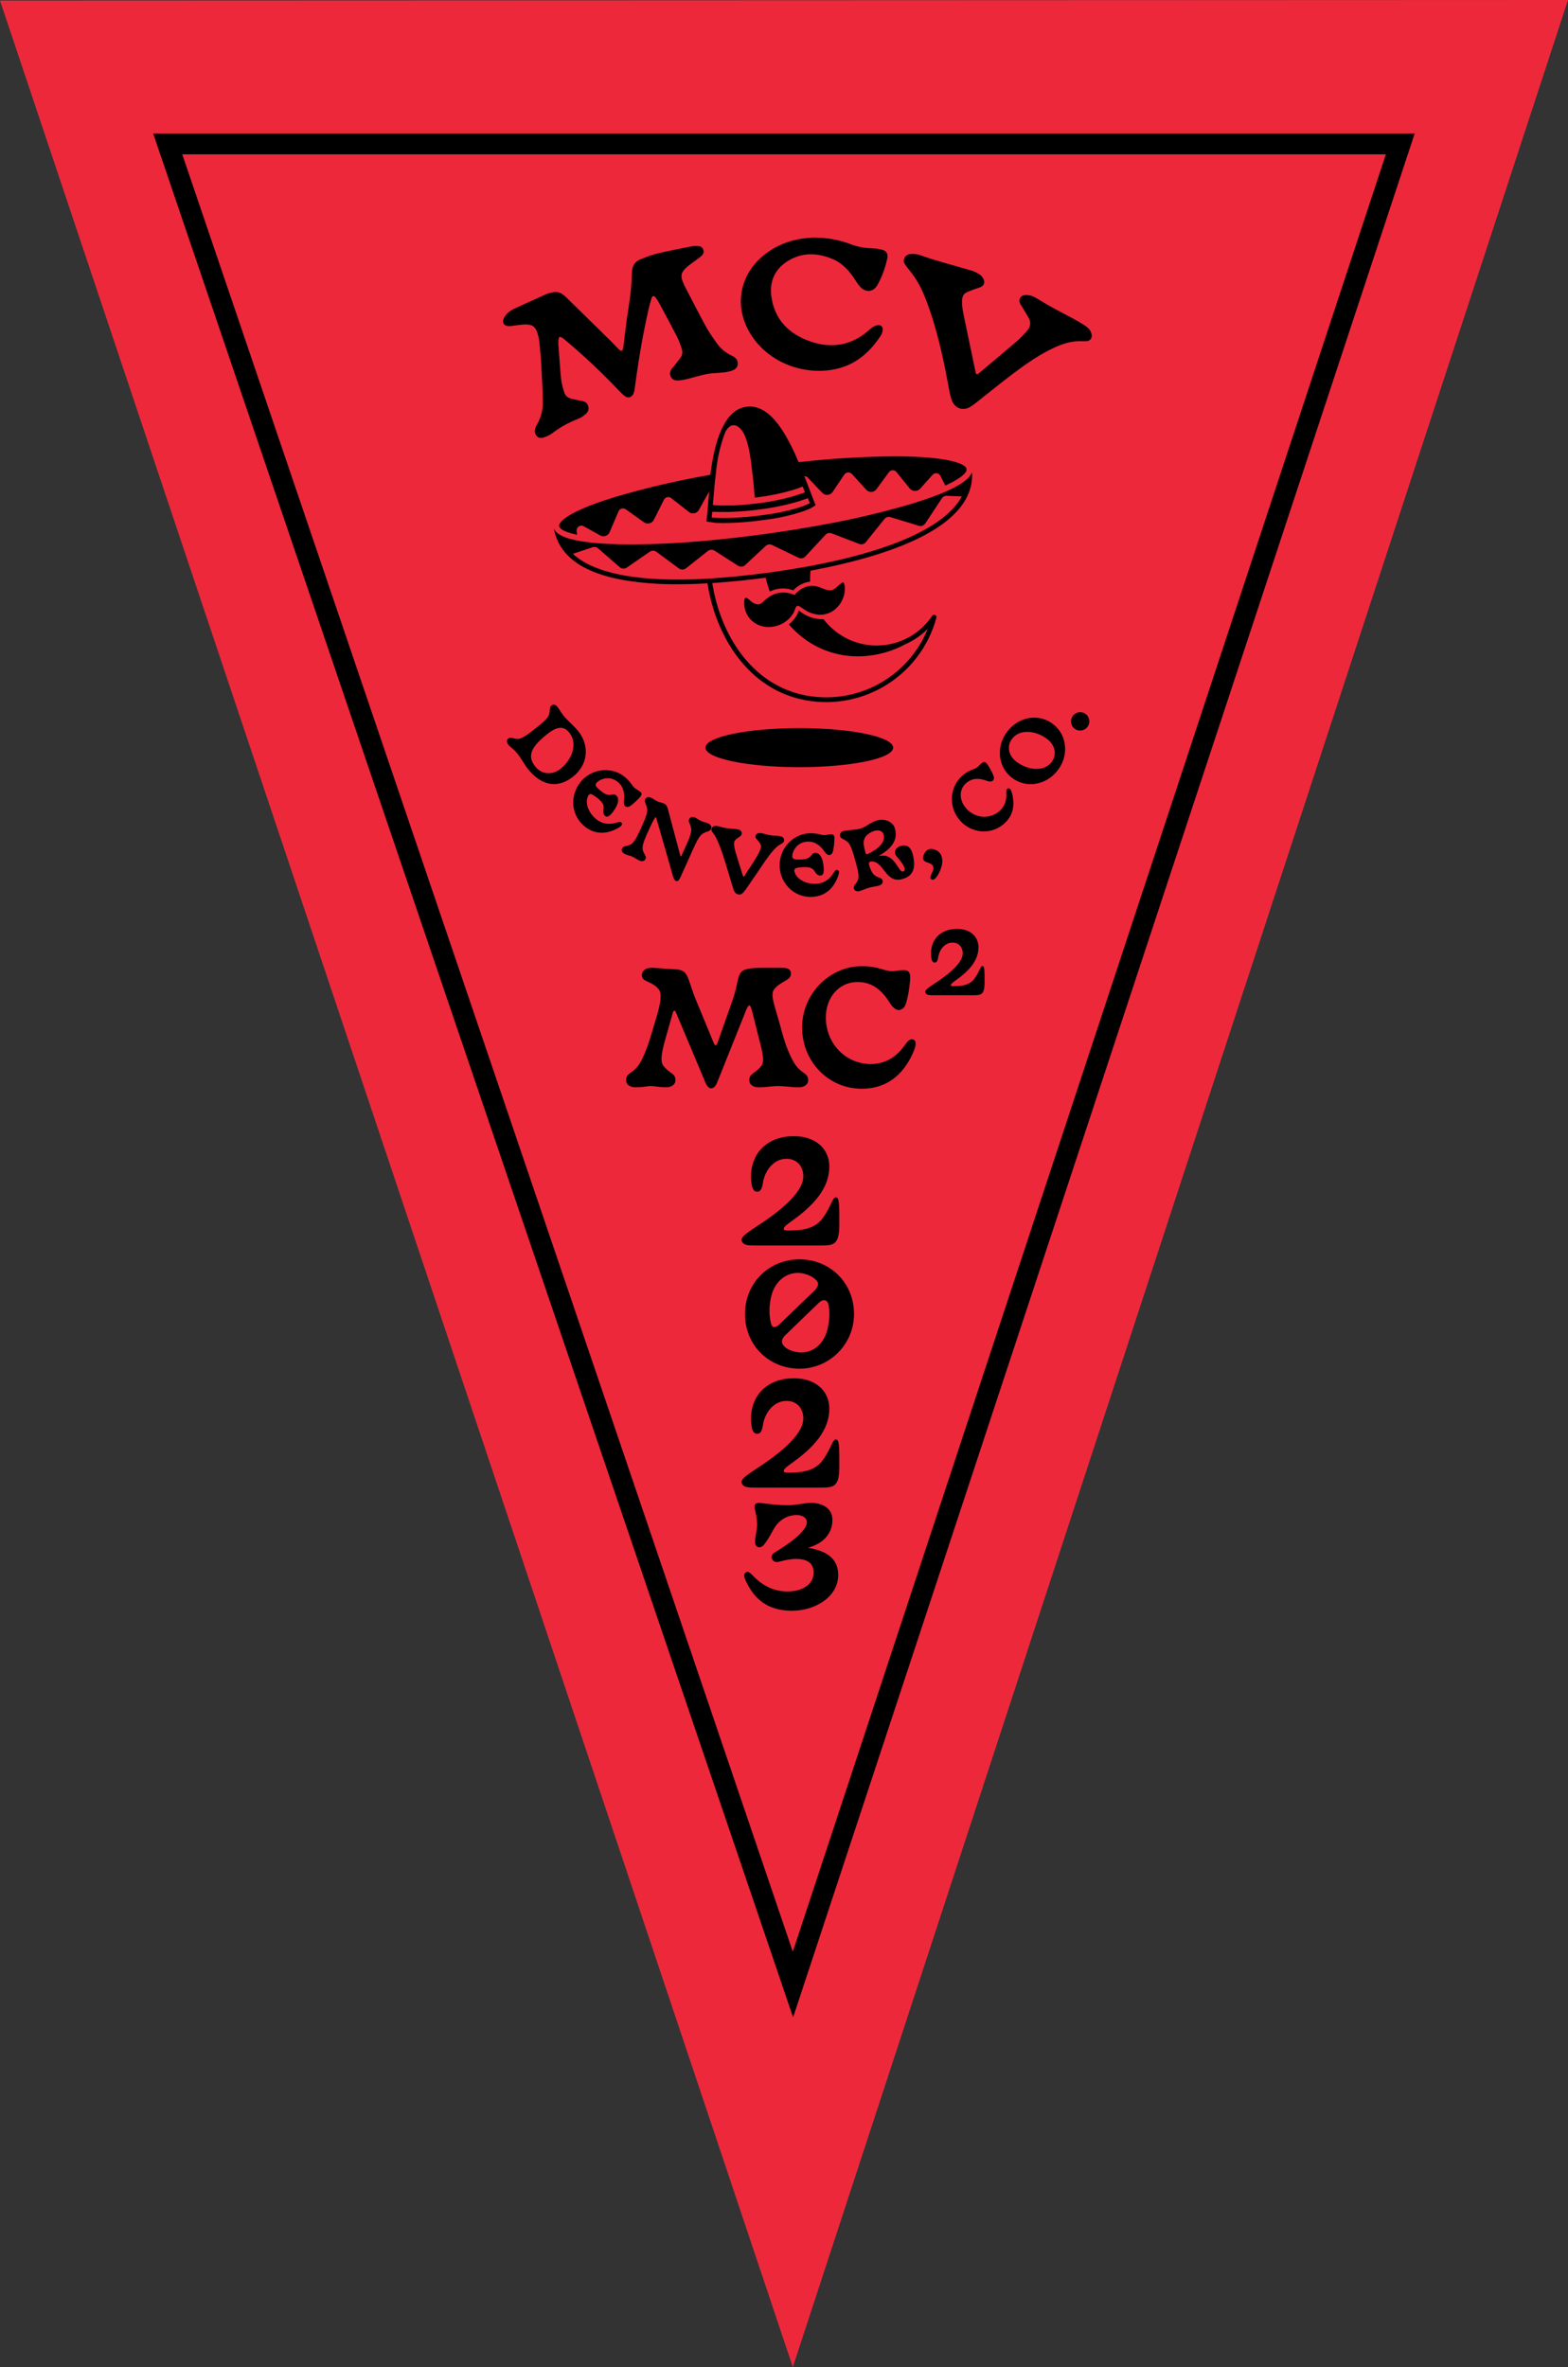 <?xml version="1.0" encoding="UTF-8"?><svg id="Layer_2" xmlns="http://www.w3.org/2000/svg" viewBox="0 0 526.39 794.46"><rect x="0" y="0" width="526.39" height="794.46" fill="#333333" stroke="none"/><defs><style>.cls-1{fill:#fff;}.cls-2{fill:none;stroke:#000;stroke-miterlimit:10;stroke-width:7px;}.cls-3{fill:#ee283b;}</style></defs><g id="Layer_4"><polygon class="cls-3" points="0 .2 526.39 0 266.16 794.46 0 .2"/><polygon class="cls-2" points="56.3 48.3 470.08 48.3 266.2 666.07 56.3 48.3"/><g><g><path d="m236.64,362.92l-9.72-23.12c-.37-.85-.8-.8-1.06.16l-2.13,7.49c-1.22,4.3-2.39,8.45-1.06,10.2,2.18,2.87,4.09,2.44,4.09,4.94,0,1.38-1.28,2.34-3.24,2.34-2.13,0-3.83-.43-5.05-.43s-2.34.43-5.05.43c-1.97,0-3.24-.96-3.24-2.34,0-2.5,1.91-2.07,4.09-4.94,1.33-1.75,3.03-5.9,4.3-10.2l1.54-5.15c1.28-4.3,2.39-8.45,1.06-10.2-2.18-2.87-5.69-2.44-5.69-4.73,0-1.59,1.28-2.55,3.24-2.55,1.59,0,5.47.43,6.64.43,6.22,0,4.89,2.13,8.34,10.52l5.85,14.14c.48,1.22.9,1.22,1.38-.05l5.05-14.35c3.14-8.93-.16-10.68,10.47-10.68h6.16c2.18,0,2.92.69,2.92,2.02,0,2.29-3.51,2.39-5.69,5.26-1.33,1.75.32,5.79,1.54,10.2l1.43,5.15c1.22,4.41,3.08,8.45,4.41,10.2,2.18,2.87,4.09,2.44,4.09,4.94,0,1.38-1.28,2.34-3.24,2.34-2.13,0-4.62-.43-6.91-.43s-3.67.43-6.38.43c-1.97,0-3.24-.96-3.24-2.34,0-2.5,1.91-2.07,4.09-4.94,1.33-1.75-.05-5.79-1.12-10.2l-1.91-7.65c-.74-2.98-1.17-3.08-2.18-.64l-9.51,23.75c-.53,1.38-1.12,2.34-2.18,2.34s-1.54-1.17-2.13-2.34Z"/><path d="m269.27,344.85c0-11.32,9.25-20.57,20.03-20.57,6.48,0,7.71,2.13,11.37,1.59,3.51-.53,4.73-.43,4.89,1.86.11,1.65-.9,8.82-1.91,10.15-1.22,1.59-3.03,1.75-4.89-1.22-2.76-4.41-6-7.07-10.89-7.07-6.32,0-10.63,5.31-10.63,11.85,0,8.71,6.54,15.68,15.14,15.68,5,0,8.77-2.66,11.16-6.06,1.28-1.81,2.02-2.66,3.24-2.07.74.37.8,1.75.11,3.45-2.76,6.86-8.02,12.97-17.59,12.97-11.32,0-20.03-9.25-20.03-20.57Z"/></g><path d="m310.64,333.14c-.26-.66.52-1.35,2.91-2.91,3.77-2.45,9.64-6.65,9.64-10.3,0-2.13-1.38-3.57-3.42-3.57-2.5,0-4.43,2.24-4.83,5.04-.17,1.15-.55,1.67-1.12,1.67-.49,0-1.01-.32-1.18-1.61-.75-5.61,2.76-9.7,8.63-9.7,4.58,0,7.22,2.7,7.22,6.19,0,4.37-3.11,7.91-7.83,11.22-1.27.89-1.55,1.29-1.44,1.58.12.26.58.26,2.13.2,2.13-.09,4.34-.52,5.81-2.53,1.67-2.3,1.96-4.23,2.68-4.2.69.03.69,1.47.69,5.41,0,4.23-1.09,4.4-3.74,4.4h-13.26c-1.5,0-2.53,0-2.88-.89Z"/></g><path class="cls-1" d="m266.41,193.73l.7-.1-.7.09h0Z"/><g><path d="m193.06,179.35l.33.08.33.07-.14-1.31c-.09-.88.55-1.67,1.43-1.76.32-.03.65.03.94.19l5.56,3.09c1.09.6,2.46.2,3.06-.89.04-.06.07-.13.1-.2l.43-1.01.32-.76v-.05l.31-.69,1.91-4.49c.34-.82,1.27-1.2,2.09-.87.11.05.21.1.31.17l6.15,4.37c1.02.72,2.42.48,3.14-.54.06-.09.12-.18.17-.28l3.41-6.76c.4-.79,1.36-1.11,2.15-.71.1.05.19.11.27.17l5.95,4.67c.97.76,2.38.59,3.14-.39.08-.1.14-.2.2-.31l3.1-5.56.37-.69c-.13,1.39-.26,2.78-.37,4.17-.16,1.87-.31,3.63-.48,5.24l-.08.69.69.15.43.07.8.09.83.17c.76.05,1.74.09,2.99.09,4.15-.04,8.3-.34,12.41-.89.61-.08,1.2-.15,1.76-.24,4.34-.52,8.61-1.49,12.75-2.89.38-.13.69-.26,1.03-.39.44-.18.81-.35,1.12-.49l.18.08s-.03-.09-.06-.14c.42-.2.82-.43,1.2-.69l.5-.36-.23-.58c-.61-1.53-1.25-3.21-1.92-4.99-.51-1.35-1.05-2.78-1.61-4.17.43,0,.85.18,1.15.49l4.86,5.11c.85.89,2.27.92,3.16.07.12-.11.22-.24.31-.37l3.95-5.85c.5-.74,1.51-.93,2.25-.42.1.07.2.15.28.24l4.79,5.27c.83.92,2.25.99,3.17.16.11-.1.21-.22.3-.34l4.17-5.68c.51-.71,1.51-.88,2.22-.36.12.09.22.19.32.3l3.65,4.54.51.63h0l.24.3c.1.12.2.22.32.32.97.81,2.4.71,3.24-.22l1.82-2.04,1.29-1.44h0l1.04-1.16c.39-.43.97-.63,1.54-.51.21.05.42.13.6.26h0c.22.16.4.37.51.62l1.62,3.24.29-.13.28-.14c1.47-.66,2.87-1.44,4.21-2.33,1.77-1.22,2.47-2.22,2.37-2.93-.02-.11-.05-.22-.1-.32h0c-.07-.15-.17-.28-.28-.4-.18-.19-.38-.35-.6-.49-.38-.24-.79-.45-1.21-.63-2.82-1.17-8.53-2.2-18.29-2.4-1.21,0-2.45-.03-3.73-.03-10.75.08-21.49.73-32.18,1.95,0-.06-.05-.12-.08-.17l-.21-.49c-.03-.09-.08-.18-.12-.27v-.03c-.04-.1-.09-.21-.13-.31l-.19-.42-.06-.15c-4.17-9.35-9.48-17.76-16.77-16.75-3.41.47-5.85,2.84-7.64,6.25-2.08,3.73-3.34,9.03-4.17,14.59l-.28,2c-10.88,1.87-21.63,4.38-32.21,7.51-9.37,2.88-14.59,5.44-16.95,7.35-.34.27-.66.56-.95.89-.09.1-.17.2-.24.3-.15.2-.27.42-.35.66-.05.16-.07.33-.05.49.12.9,1.74,1.94,5.39,2.76Zm46.26-10.09c.05-.56.1-1.14.15-1.72.1-1.23.22-2.49.35-3.77v-.31c0-.1,0-.22.03-.32.14-1.39.29-2.78.47-4.11v-.19c0-.15.04-.3.06-.45s0-.22.05-.33v-.33c0-.1.06-.36.08-.54,0-.05,0-.1,0-.15.48-3.83,1.37-7.59,2.67-11.23.09-.2.15-.31.15-.31.32-1.01.96-1.88,1.83-2.47,2.08-1.21,4.01,1.25,4.76,2.9,1.22,2.68,1.7,5.77,2.16,8.65,0,.2.06.41.09.61v.15c0,.21.06.42.1.63v.15c0,.06,0,.11,0,.17l.04.32c0,.1,0,.2.05.3v.19c.23,1.67.42,3.34.6,5.02,0,.17,0,.35.05.52s.03.35.06.52,0,.22,0,.33c.11,1.17.21,2.36.31,3.53l.37-.04c2.08-.26,4.29-.6,6.45-1.04l.38-.08.38-.08c1.39-.28,2.72-.62,4.04-.99l.47-.13.47-.13c1.11-.33,2.19-.7,3.22-1.1l.32-.12.47,1.25c.1.24.19.49.28.69h-.07l-.25.09-.69.27c-1.75.62-3.54,1.16-5.34,1.6-.39.1-.77.19-1.16.27-1.7.4-3.43.73-5.16,1.01-1.21.2-2.41.37-3.6.51l-.37.04c-1.44.17-2.84.31-4.17.41s-2.51.17-3.66.21h-3.12c-1.39,0-2.56-.05-3.47-.13.19-.01.19-.14.21-.27h0Zm-.39,4.36l.08-.89c0-.32.06-.65.09-.98l.69.05h.72c.43,0,.89,0,1.39.03h2.4c2.78-.06,6.1-.26,9.62-.69l.38-.05c1.23-.15,2.49-.33,3.75-.53.69-.12,1.45-.24,2.17-.38.9-.17,1.79-.35,2.68-.55s1.7-.39,2.54-.61c1.84-.47,3.66-1.04,5.45-1.7l.32-.13c.22.58.44,1.14.65,1.68l-.32.16c-.42.21-1.01.47-1.79.77-.45.17-.98.36-1.58.56l-1.45.44c-3.04.83-6.12,1.47-9.24,1.9-.75.11-1.53.22-2.35.32l-.69.08-.4.05c-4.19.53-8.42.76-12.65.69l-1.1-.05-.8-.06-.55-.06s-.02-.05-.03-.08h0Z"/><path d="m282.75,195.58c-.29.14-.56.32-.8.53-1.05.79-1.9,2.01-3.19,2.01h-.11c-1.62,0-3.22-1.1-4.8-1.4-.38-.07-.77-.11-1.16-.11-.26,0-.52.01-.78.05-.25.03-.5.08-.75.14-.25.06-.5.13-.75.22-1.44.54-2.7,1.47-3.64,2.68l-.67-.24c-1.01-.39-2.08-.59-3.16-.59-1.15,0-2.3.23-3.35.7l-.43.21c-.85.45-1.65,1-2.37,1.63-.7.61-1.29,1.39-2.3,1.45h-.11c-.86-.11-1.67-.49-2.3-1.08-.32-.23-1.15-1.15-1.63-1.15h-.07c-.89.18-.47,3.07-.34,3.63.34,1.5,1.11,2.87,2.22,3.94,1.56,1.47,3.63,2.28,5.78,2.25,2.21-.01,4.35-.76,6.09-2.13.95-.74,1.74-1.67,2.32-2.72.36-.67.48-1.56.96-2.11.04-.05.09-.09.14-.12.07-.03.15-.05.23-.05.88,0,2.57,1.86,4.69,2.5l.83.23c.37.09.67.15,1.01.2.32.05.65.08.97.09h.23c.7-.01,1.4-.13,2.07-.36,3.39-.89,6.11-4.69,6.03-8.37,0-.49,0-2.15-.75-2.15-.04.03-.08.06-.11.1Z"/><path d="m326.28,158.57c-.18.48-.44.92-.76,1.31-.2.24-.42.48-.65.69l-.19.18c-2.78,2.59-8.85,5.33-18.11,8.18-10.46,3.1-21.1,5.59-31.85,7.46l-.88.15-.86.16c-4.91.86-9.99,1.67-15.15,2.39l-1.61.22c-5.91.81-11.71,1.47-17.3,2l-.81.08-.81.07c-9.22.83-17.84,1.26-25.36,1.26-1.29,0-2.54,0-3.77-.03-10.03-.22-16.73-1.25-20.01-3.09.09.26.19.51.29.76-.11-.26-.21-.51-.3-.77-.37-.2-.72-.43-1.04-.69-.53-.41-.93-.96-1.17-1.59,1.54,9.11,9.51,14.98,23.69,17.44,5.91.95,11.89,1.4,17.87,1.34,3.16,0,6.5-.1,10.01-.3,2.7,17.48,13.48,35.72,33.04,39.25,19.55,3.52,38.55-8.47,43.78-27.63.15-.41-.06-.87-.47-1.02-.37-.13-.78.02-.97.36-6.9,10.27-20.82,13-31.09,6.09-2.04-1.37-3.84-3.07-5.33-5.02h-.97c-.33,0-.69-.05-1.04-.1-.73-.12-1.46-.28-2.17-.49-1.25-.43-2.42-1.05-3.47-1.85l-.69-.47-.13.38c-.12.37-.27.74-.45,1.08-.68,1.24-1.6,2.32-2.71,3.2,2.03,2.36,4.39,4.42,7.02,6.09,5.27,3.31,11.44,4.91,17.66,4.59,5.08-.25,10.03-1.64,14.49-4.07,2.78-1.23,5.31-2.97,7.44-5.14-6.51,16.15-23.46,25.51-40.6,22.43-18.76-3.38-29.1-20.92-31.73-37.78,5.56-.36,11.53-.96,17.91-1.79.37,1.57.84,3.11,1.39,4.63l.39-.18c1.25-.56,2.6-.85,3.97-.85,1.21,0,2.41.22,3.54.63,1.11-1.2,2.5-2.09,4.06-2.59.26-.08.52-.15.79-.21.26-.06.52-.1.79-.13-.05-1.22,0-2.45.15-3.67,14.86-2.78,27.2-6.44,36.13-10.81,12.5-6.1,18.55-13.56,18.07-22.14Zm-54,31.34l-.81.15-.83.15c-3.58.65-7.3,1.24-11.16,1.78-.95.13-1.89.26-2.82.38-6.34.83-12.27,1.42-17.8,1.77l-.81.05-.79.05c-10.78.6-19.94.26-27.38-1.04-7.91-1.39-13.78-3.82-17.56-7.31l6.59-2.22c.65-.22,1.37-.08,1.88.38l7.24,6.3c.67.59,1.66.65,2.4.14l7.71-5.32c.67-.47,1.57-.45,2.22.03l7.56,5.59c.7.52,1.66.51,2.35-.03l6.62-5.24.75-.6.09-.06c.25-.17.53-.28.82-.33.46-.07.93.03,1.32.28l7.89,5.06c.75.49,1.74.4,2.39-.22l5.73-5.33,1.16-1.08c.58-.54,1.43-.67,2.14-.33l8.92,4.29c.77.37,1.68.2,2.26-.43l.88-.94.97-1.04.97-1.05,3.93-4.25c.53-.57,1.35-.77,2.08-.49l9.26,3.56c.79.31,1.69.06,2.22-.6l6.22-7.74c.5-.62,1.32-.88,2.08-.64l9.46,2.88c.83.26,1.72-.07,2.2-.79l5.56-8.41c.37-.57,1.01-.89,1.69-.86l5.01.22c-2.54,4.67-7.67,8.9-15.39,12.7-8.72,4.26-20.73,7.86-35.22,10.58h0Z"/><ellipse cx="268.33" cy="250.93" rx="31.51" ry="6.55"/></g><g><path d="m249.01,416.56c-.43-1.09.85-2.23,4.79-4.79,6.21-4.03,15.88-10.95,15.88-16.97,0-3.51-2.28-5.88-5.64-5.88-4.12,0-7.3,3.7-7.96,8.3-.28,1.9-.9,2.75-1.85,2.75-.81,0-1.66-.52-1.94-2.66-1.23-9.25,4.55-15.98,14.22-15.98,7.54,0,11.9,4.46,11.9,10.19,0,7.21-5.12,13.04-12.9,18.49-2.09,1.47-2.56,2.13-2.37,2.61.19.43.95.43,3.51.33,3.51-.14,7.16-.85,9.58-4.17,2.75-3.79,3.22-6.97,4.41-6.92,1.14.05,1.14,2.42,1.14,8.91,0,6.97-1.8,7.25-6.16,7.25h-21.86c-2.46,0-4.17,0-4.74-1.47Z"/><path d="m286.7,441.02c0,10.1-8.15,18.35-18.3,18.35s-18.3-7.77-18.3-18.35,8.2-18.35,18.3-18.35,18.3,7.73,18.3,18.35Zm-25.03,3.46l11.38-10.95c1.33-1.23,2.23-2.61.95-3.89-1.04-1.04-2.42-1.71-3.94-2.13-5.12-1.28-9.67,1.9-11.09,7.3-.81,3.18-.85,6.68-.14,9.39.43,1.71,1.61,1.47,2.84.28Zm5.03,9.15c5.21,1.33,9.72-1.94,11.05-7.35.66-2.7.95-5.64.38-8.34-.38-1.85-1.8-2.09-3.37-.57l-11.14,10.76c-1.38,1.33-1.56,2.75,0,4.08,1,.81,2.13,1.18,3.08,1.42Z"/><path d="m249.01,497.82c-.43-1.09.85-2.23,4.79-4.79,6.21-4.03,15.88-10.95,15.88-16.97,0-3.51-2.28-5.88-5.64-5.88-4.12,0-7.3,3.7-7.96,8.3-.28,1.9-.9,2.75-1.85,2.75-.81,0-1.66-.52-1.94-2.66-1.23-9.25,4.55-15.98,14.22-15.98,7.54,0,11.9,4.46,11.9,10.19,0,7.21-5.12,13.04-12.9,18.49-2.09,1.47-2.56,2.13-2.37,2.61.19.43.95.43,3.51.33,3.51-.14,7.16-.85,9.58-4.17,2.75-3.79,3.22-6.97,4.41-6.92,1.14.05,1.14,2.42,1.14,8.91,0,6.97-1.8,7.25-6.16,7.25h-21.86c-2.46,0-4.17,0-4.74-1.47Z"/><path d="m250.38,530.63c-.66-1.42-.76-2.42,0-2.89.76-.47,1.33,0,2.37,1.09,3.18,3.32,6.97,5.31,11.62,5.31,5.12,0,8.77-2.46,8.77-6.35,0-4.93-5.36-5.36-11.33-3.7-1.19.33-2.04.24-2.61-.81-.33-.62-.28-1.52.81-2.18,7.77-4.69,10.86-8.06,10.86-10.19,0-1.52-1.47-2.42-3.46-2.42-2.37,0-5.69,1.04-7.82,4.98-2.7,4.93-3.75,6.26-5.21,5.74-1.75-.62-.38-4.31-.24-7.02.14-2.89-.76-5.4-.81-6.31-.1-1.47.95-1.56,2.42-1.38,2.56.33,6.02.71,8.58.71,2.8,0,6.07-.81,7.96-.81,3.18,0,7.3,1.42,7.16,6.02-.14,4.31-3.03,7.68-8.25,9.05,5.07.85,10.19,2.84,10.19,9.15,0,7.21-7.58,11.99-15.46,11.99-8.3,0-12.71-3.93-15.55-10Z"/></g><g><path d="m170.58,247.92c1.02-.8,1.46.11,3.33.08,1.14-.02,2.87-1.18,4.69-2.61l2.1-1.66c1.82-1.44,3.34-2.85,3.63-3.96.47-1.81.07-2.41.78-2.97.65-.51,1.45-.3,2.08.5.51.65,1.16,1.83,1.88,2.74,1.71,2.17,3.3,3.16,5.12,5.45,3.8,4.81,3.22,11.2-1.8,15.17-6.95,5.49-13.17,1.08-16.77-4.9-2.64-4.42-4.07-4.66-4.94-5.77-.63-.8-.65-1.63-.09-2.07Zm8.41,8.34c2.25,3.88,6.3,4.06,9.18,1.79,3.73-2.94,5.95-8.36,2.99-12.1-1.74-2.21-3.88-2.38-7.37.37-5.02,3.97-6.6,6.83-4.8,9.95Z"/><path d="m194.77,262.6c3.62-4.63,10.37-5.45,14.78-1.99,2.65,2.08,2.47,3.34,4.14,4.29,1.6.91,2.07,1.34,1.4,2.33-.48.71-3.19,3.32-4.03,3.54-1.01.26-1.8-.25-1.61-2.06.28-2.69-.19-4.81-2.19-6.38-1.93-1.51-4.36-1.46-6.33-.19-1.64,1.2-.9,1.82.21,2.83,3.56,3.28,4.32.89,5.68,1.96,1.15.9.73,2.74-.22,4.31-1.18,1.95-2.3,3.11-3.1,2.8-.99-.39-1.08-1.48-.88-2.68.2-1.24-.39-2.37-2.9-4.13-.99-.67-2.01-1.47-2.57.69-.61,2.3.71,5.22,3.15,7.13,2.04,1.6,4.44,1.72,6.5,1.1,1.1-.33,1.68-.44,1.99.19.19.39-.24.97-1.06,1.45-3.33,1.92-7.43,2.73-11.34-.33-4.63-3.63-5.23-10.2-1.61-14.83Z"/><path d="m225.95,294.18c-.3-1.01-3.6-12.73-5.62-19.6-.1-.38-.23-.44-.45-.08-.43.62-1.05,1.8-1.62,3.06l-1.1,2.44c-.95,2.11-1.65,4.07-1.39,5.18.42,1.82,1.42,2.03.88,3.21-.29.65-1.1.83-2.03.42-1.01-.45-1.34-.85-2.3-1.28-.93-.42-1.2-.3-2.48-.87-.93-.42-1.33-1.14-1.04-1.8.53-1.18,1.35-.57,2.99-1.47,1-.55,2-2.37,2.96-4.48l1.1-2.44c.95-2.11,1.65-4.07,1.39-5.18-.42-1.82-1.05-2.17-.68-3,.34-.75,1.15-.94,2.08-.51.76.34,1.12.75,2.05,1.16.96.43,1.2.3,2.23.76.83.37,1.09,1.07,1.27,1.75l4.2,15.75c.1.32.26.3.4,0l1.83-4.08c.95-2.11,1.65-4.07,1.4-5.18-.42-1.82-1.05-2.17-.68-3,.34-.75,1.15-.94,2.08-.51.76.34,1.12.75,2.05,1.16.96.43,1.2.3,2.23.76.93.42,1.33,1.14.99,1.9-.37.83-1.05.59-2.69,1.48-1,.55-2,2.37-2.96,4.48l-4.52,10.04c-.42.93-.77,1.5-1.3,1.47-.56-.04-.97-.47-1.27-1.54Z"/><path d="m246.05,297.94l-2.52-8.35c-1.2-4-2.39-7.04-3.23-8.6-.88-1.65-1.58-1.82-1.44-2.72.13-.82.86-1.2,1.87-1.04.82.13,1.82.52,2.96.7,1.17.19,2.73.22,3.85.4,1.01.16,1.58.76,1.45,1.58-.14.9-1.26,1.06-2.22,2.13-.79.91-.16,3.08,1.09,7l1.54,4.89c.13.39.27.41.5.05l2.48-3.8c2.38-3.65,3.52-5.73,2.96-6.77-.88-1.65-1.85-1.86-1.71-2.76.13-.82.87-1.2,1.87-1.04.82.13,2.09.56,3.24.74,1.17.19,1.92.08,3.03.26,1.01.16,1.58.76,1.45,1.58-.14.9-1.09.86-2.49,2.09-1.4,1.23-3.25,3.7-5.54,7.19l-4.78,6.98c-1.07,1.42-1.59,1.9-2.38,1.77-.98-.16-1.45-.54-1.98-2.28Z"/><path d="m261.75,290.89c-.31-5.87,4.24-10.91,9.83-11.2,3.36-.18,4.05.89,5.94.52,1.8-.37,2.44-.35,2.59.83.1.85-.23,4.6-.72,5.31-.59.86-1.52.99-2.57-.5-1.55-2.21-3.3-3.5-5.84-3.37-2.45.13-4.25,1.77-4.9,4.01-.45,1.99.52,1.96,2.01,2,4.84.13,3.84-2.16,5.57-2.25,1.46-.08,2.35,1.59,2.66,3.4.39,2.24.31,3.85-.5,4.14-1,.36-1.79-.4-2.42-1.45-.66-1.07-1.85-1.53-4.9-1.21-1.18.14-2.48.21-1.49,2.2,1.05,2.13,3.97,3.47,7.05,3.31,2.59-.13,4.48-1.61,5.62-3.44.61-.97.98-1.43,1.62-1.16.4.17.46.89.15,1.79-1.25,3.63-3.81,6.94-8.77,7.2-5.87.31-10.64-4.25-10.94-10.12Z"/><path d="m293.21,289.19c-1.33-.26-1.76.15-1.38,1.42.31,1,.96,2.51,1.74,3.12,1.49,1.13,2.39.65,2.74,1.9.19.69-.31,1.35-1.29,1.62-1.06.3-2.11.36-3.25.68-1.12.31-1.77.73-3.13,1.11-.98.28-1.76-.02-1.95-.71-.35-1.25.67-1.3,1.35-3.05.42-1.06.02-3.1-.61-5.33l-.72-2.58c-.63-2.23-1.35-4.18-2.26-4.87-1.49-1.13-2.2-.99-2.45-1.87-.22-.8.28-1.45,1.26-1.73.8-.22,4.29-.43,5.41-.75,2.18-.61,3.57-2.18,5.89-2.83,2.31-.65,5.21.37,5.87,2.74.81,2.87.14,6.21-5.65,9.3,6.08-1.51,6.75,6.27,8.66,5.02.92-.6-.49-2.76-2.41-4.91-1.01-1.15-.79-2.93,1.46-3.57,1.78-.5,3.21.3,3.82,2.48,1.47,5.24-.05,7.58-3.01,8.56-5.81,1.89-6.33-5.08-10.1-5.76Zm-1.95-2.55c3.21-1.42,6.14-3.87,5.38-6.56-.41-1.46-2.18-1.74-3.9-.91-3.38,1.64-3.13,3.66-2.16,7.11.13.45.29.52.67.36Z"/><path d="m312.56,295.04c-.38-.37-.23-1.02.3-2.05.46-.91.7-1.57.34-2.35-.73-1.58-4.2-.73-3.14-3.63.67-1.83,2.03-2.52,3.88-1.8,1.73.66,2.34,1.96,2.41,3.75.05,1.5-.92,4.2-2.12,5.6-.59.7-1.18.94-1.67.47Z"/><path d="m321.81,274.82c-3.61-4.64-2.77-11.38,1.65-14.82,2.66-2.07,3.84-1.59,5.17-2.97,1.27-1.34,1.8-1.68,2.6-.8.57.64,2.44,3.9,2.45,4.77,0,1.04-.68,1.68-2.39,1.06-2.54-.93-4.72-.98-6.72.58-2.59,2.02-2.66,5.57-.58,8.25,2.78,3.57,7.68,4.34,11.21,1.6,2.05-1.59,2.75-3.88,2.64-6.04-.05-1.15-.02-1.73.67-1.88.42-.08.89.46,1.15,1.38,1.05,3.69.84,7.87-3.08,10.92-4.64,3.61-11.16,2.6-14.77-2.04Z"/><path d="m339.48,260.85c-4.59-3.71-5.13-10.64-1.17-15.54s10.65-5.98,15.44-2.1c4.59,3.71,5.13,10.64,1.17,15.54-3.96,4.89-10.65,5.97-15.44,2.1Zm13.43-4.93c1.98-2.45,1.38-5.66-1.15-7.71-3.56-2.88-9.15-3.78-11.88-.41-1.98,2.45-1.41,5.64,1.13,7.69,3.56,2.88,9.18,3.8,11.9.43Z"/><path d="m361.08,244.79c-1.46-.83-1.98-2.72-1.13-4.2.85-1.49,2.73-2,4.19-1.17,1.49.85,2,2.73,1.15,4.22-.85,1.49-2.73,2-4.22,1.15Z"/></g><g><path d="m187.49,116.05c.29,3.81.51,7.53.89,11.23.15,1.46.58,2.91,1.01,4.33.34,1.11,1.13,1.9,2.3,2.18,1.12.27,2.24.53,3.37.71,1.13.17,2.02.58,2.4,1.74.36,1.1-.03,2.04-.83,2.72-.76.64-1.61,1.27-2.52,1.61-3.14,1.19-6.03,2.79-8.71,4.83-.82.62-1.83,1.05-2.81,1.41-.83.31-1.75.27-2.4-.46-.69-.78-.85-1.71-.47-2.69.15-.4.34-.8.55-1.17,1.42-2.43,2.03-5.09,1.97-7.87-.09-3.94-.28-7.87-.5-11.8-.14-2.59-.38-5.17-.64-7.75-.11-1.04-.32-2.09-.62-3.1-.66-2.26-1.72-3.1-4.08-3.07-1.43.01-2.86.29-4.29.45-.38.04-.76.11-1.14.12-1.66.07-2.53-1.1-1.84-2.63.32-.72.89-1.37,1.47-1.91.55-.52,1.22-.95,1.91-1.26,3.66-1.69,7.33-3.35,11.01-4.99.61-.27,1.28-.4,1.93-.55,1.31-.3,2.53-.04,3.6.78.34.26.68.54.99.84,4.93,4.82,9.86,9.64,14.77,14.48,1.01.99,1.95,2.06,2.96,3.05.25.24.71.54.95.45.25-.09.46-.59.5-.93.4-3.05.73-6.1,1.14-9.15.43-3.16.97-6.31,1.35-9.48.23-1.93.26-3.88.38-5.82.03-.48.05-.96.09-1.44.13-1.83,1.1-3.15,2.74-3.83,1.9-.78,3.84-1.54,5.83-2.01,3.85-.92,7.74-1.65,11.62-2.42.65-.13,1.34-.1,2.01-.06.76.05,1.39.34,1.69,1.13.3.79.12,1.49-.46,2.05-.5.48-1.07.89-1.62,1.31-1.18.9-2.45,1.7-3.55,2.7-1.85,1.69-2.06,2.84-1.09,5.14.45,1.06,1,2.07,1.53,3.09,2.05,3.93,4.06,7.89,6.21,11.78,1.02,1.84,2.25,3.57,3.46,5.3,1.3,1.87,2.99,3.3,5.07,4.26.28.13.55.29.82.46,1.68,1.09,1.71,3.37-.06,4.3-.94.49-2.08.7-3.15.85-1.97.26-3.99.22-5.95.58-2.21.41-4.35,1.16-6.54,1.67-1.18.27-2.41.54-3.6.49-1.83-.07-2.76-2.02-1.83-3.61.26-.45.66-.82.98-1.24.71-.9,1.44-1.8,2.12-2.72.7-.94.81-2.03.45-3.09-.47-1.43-.98-2.87-1.67-4.2-1.98-3.84-4.04-7.64-6.09-11.44-.31-.57-.67-1.11-1.08-1.61-.49-.6-.99-.54-1.24.19-.41,1.22-.74,2.48-1.03,3.74-1.73,7.58-3.08,15.23-4.16,22.94-.21,1.5-.39,3-.62,4.49-.06.37-.19.75-.36,1.09-.58,1.17-1.78,1.5-2.82.72-.65-.48-1.25-1.05-1.81-1.64-5.95-6.29-12.25-12.22-18.91-17.75-.06-.05-.1-.11-.17-.14-.36-.15-.72-.28-1.08-.43-.12.37-.32.72-.36,1.1-.06.67-.02,1.34-.02,1.92Z"/><path d="m362.61,114.51c-3.72-.05-7.04,1.3-10.28,2.94-4.65,2.36-8.86,5.4-12.99,8.53-3.98,3.02-7.85,6.18-11.77,9.27-.6.47-1.23.92-1.89,1.32-2.24,1.36-4.88.62-5.96-1.79-.51-1.14-.8-2.41-1.03-3.65-1.7-9.23-3.56-18.41-6.65-27.3-1.15-3.31-2.42-6.59-4.23-9.6-1.03-1.72-2.34-3.27-3.56-4.87-.53-.71-1.04-1.39-.79-2.35.28-1.07,1.2-1.77,2.58-1.77.88,0,1.81.03,2.63.32,5.81,2.09,11.79,3.56,17.69,5.33.92.28,1.81.77,2.61,1.32.52.36.96.95,1.24,1.54.5,1.05.09,2.11-.97,2.58-.78.35-1.63.55-2.44.85-.76.28-1.52.58-2.26.92-.99.45-1.44,1.29-1.53,2.35-.2,2.24.32,4.4.76,6.55,1.21,5.89,2.46,11.78,3.69,17.67.23,1.13.45,1.21,1.3.49,4.17-3.51,8.37-7,12.5-10.55,1.25-1.07,2.39-2.29,3.49-3.53,1.19-1.34,1.49-2.87.52-4.5-.62-1.05-1.23-2.11-1.86-3.16-.32-.54-.71-1.03-.98-1.59-.62-1.3.14-2.62,1.58-2.78,1.29-.14,2.49.22,3.59.84,1.88,1.06,3.7,2.22,5.59,3.27,2.54,1.4,5.13,2.71,7.68,4.11,1.3.71,2.58,1.47,3.8,2.32.87.61,1.53,1.45,1.78,2.54.3,1.32-.41,2.3-1.76,2.38-.69.04-1.39,0-2.09,0Z"/><path d="m273.35,79.74c3.97,0,8.17.67,12.2,2.21,2.36.91,4.79,1.34,7.31,1.4,1.07.03,2.16.19,3.2.45,1.52.37,2.15,1.39,1.81,2.93-.68,3.13-1.74,6.14-3.32,8.94-1.3,2.3-3.71,2.63-5.6.78-.67-.66-1.22-1.48-1.73-2.29-1.97-3.14-4.36-5.84-7.85-7.28-5.09-2.09-10.2-2.24-14.98.78-4.31,2.72-6.12,6.85-5.43,11.86,1.06,7.77,5.87,12.55,13,15.05,6.37,2.23,12.54,1.68,18.13-2.44,1-.74,1.89-1.64,2.91-2.35.52-.36,1.22-.61,1.84-.64,1.03-.05,1.63.66,1.49,1.67-.09.62-.29,1.29-.63,1.81-3.58,5.46-8.2,9.61-14.72,11.15-9.76,2.3-21.52-1.12-28.11-10.31-7.06-9.83-4.96-21.97,4.98-28.89,4.55-3.16,9.64-4.65,15.49-4.85Z"/></g></g></svg>